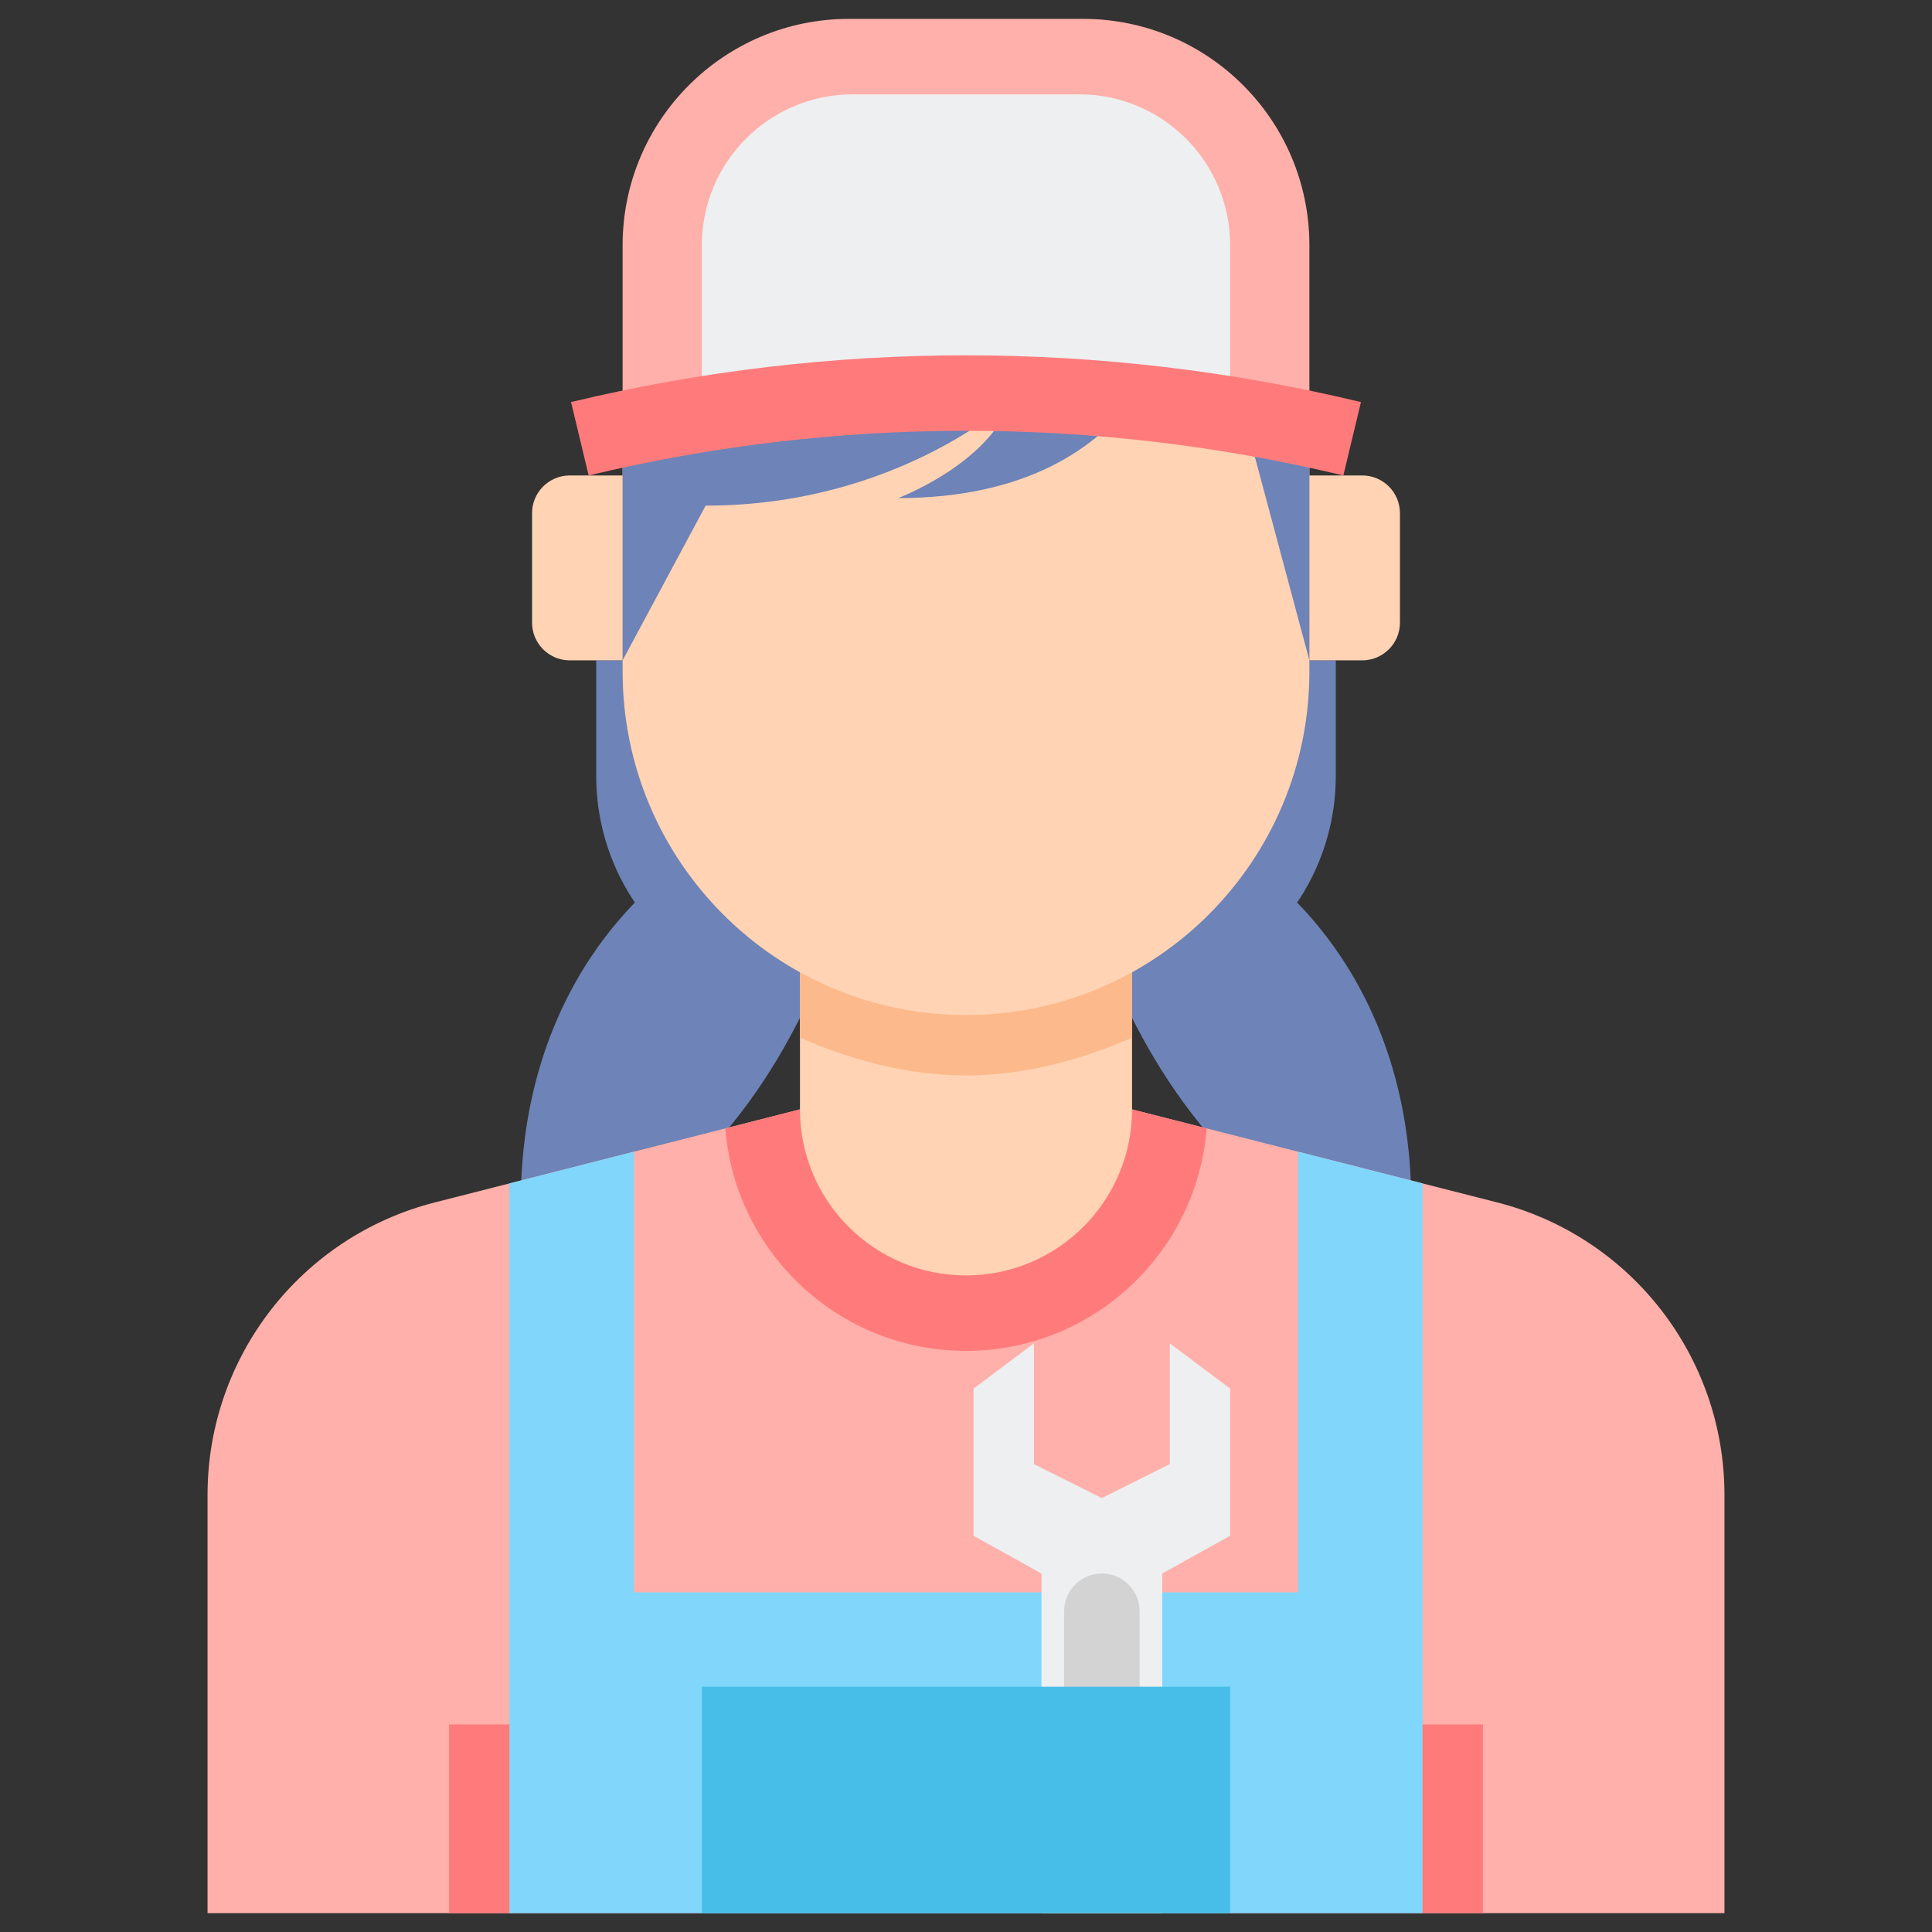 <?xml version="1.0" encoding="utf-8"?>
<!-- Generator: Adobe Illustrator 23.0.6, SVG Export Plug-In . SVG Version: 6.00 Build 0)  -->
<svg version="1.1" xmlns="http://www.w3.org/2000/svg" xmlns:xlink="http://www.w3.org/1999/xlink" x="0px" y="0px"
	 viewBox="0 0 512 512" style="enable-background:new 0 0 512 512;" xml:space="preserve">
<rect x="0" y="0" width="512" height="512" fill="#333333" stroke="none"/>
<style type="text/css">
	.st0{fill:#80D6FB;}
	.st1{fill:#46BEE8;}
	.st2{fill:#FFD3B3;}
	.st3{fill:#FCB98B;}
	.st4{fill:#6E83B7;}
	.st5{fill:#EDEFF1;}
	.st6{fill:#466089;}
	.st7{fill:#D3D3D3;}
	.st8{fill:#FFB0AA;}
	.st9{fill:#FF7B7B;}
	.st10{fill:#FFE352;}
	.st11{fill:#FFB236;}
	.st12{fill:#98CA69;}
</style>
<g id="Layer_1">
</g>
<g id="Layer_2">
	<g>
		<g>
			<path class="st4" d="M138,319c0-63,41-89,41-89l39,26c0,0-17.248,49.869-58,70L138,319z"/>
		</g>
		<g>
			<path class="st4" d="M374,319c0-63-41-89-41-89l-39,26c0,0,17.248,49.869,58,70L374,319z"/>
		</g>
		<g>
			<g>
				<path class="st4" d="M354,175v30.66c0,23.378-13.578,44.627-34.793,54.448L300,269c0,0-21,10-44,10s-44-10-44-10l-19.207-8.892
					C171.578,250.286,158,229.037,158,205.66V175H354z"/>
			</g>
			<g>
				<path class="st8" d="M300,294h-88l-96.751,24.65C79.806,327.68,55,359.598,55,396.173V507h402V396.173
					c0-36.576-24.806-68.493-60.249-77.523L300,294z"/>
			</g>
			<g>
				<path class="st9" d="M256,358c33.592,0,61.202-26.02,63.783-58.96L300,294h-88l-19.783,5.04C194.798,331.98,222.408,358,256,358
					z"/>
			</g>
			<g>
				<path class="st2" d="M300,257v37c0,24.301-19.699,44-44,44c-24.301,0-44-19.699-44-44v-37H300z"/>
			</g>
			<g>
				<path class="st3" d="M212,275c13.499,5.851,28.376,10,44,10s30.501-4.149,44-10v-18h-88V275z"/>
			</g>
			<g>
				<path class="st2" d="M347,106v72c0,50.258-40.742,91-91,91h0c-50.258,0-91-40.742-91-91v-72H347z"/>
			</g>
			<g>
				<g>
					<g>
						<path class="st4" d="M268,106H165v69l22-41C237.91,134,268,106,268,106z"/>
					</g>
				</g>
				<g>
					<g>
						<path class="st4" d="M238,132c34.325,0,52.604-13.592,62.143-26H268C262.08,122.97,238,132,238,132z"/>
					</g>
				</g>
				<g>
					<g>
						<path class="st4" d="M332,119l15,56v-69h-29.529C320.717,110.704,325.355,115.393,332,119z"/>
					</g>
				</g>
			</g>
			<g>
				<path class="st2" d="M151,175h14v-49h-14c-5.523,0-10,4.477-10,10v29C141,170.523,145.477,175,151,175z"/>
			</g>
			<g>
				<path class="st2" d="M361,175h-14v-49h14c5.523,0,10,4.477,10,10v29C371,170.523,366.523,175,361,175z"/>
			</g>
			<g>
				<path class="st8" d="M347,106V65c0-33.137-26.863-60-60-60h-62c-33.137,0-60,26.863-60,60v41H347z"/>
			</g>
			<g>
				<polygon class="st0" points="344,305.21 344,422 168,422 168,305.21 135,313.618 135,507 377,507 377,313.618 				"/>
			</g>
			<g>
				<rect x="119" y="457" class="st9" width="16" height="50"/>
			</g>
			<g>
				<rect x="377" y="457" class="st9" width="16" height="50"/>
			</g>
			<g>
				<path class="st5" d="M256,106h70V65c0-22.091-17.909-40-40-40h-30h-30c-22.091,0-40,17.909-40,40v41H256z"/>
			</g>
			<g>
				<path class="st9" d="M360.669,106.553c-1.556,6.482-3.113,12.965-4.669,19.447c-65.733-15.781-134.267-15.781-200,0
					c-1.556-6.483-3.113-12.965-4.669-19.447C220.133,90.035,291.867,90.035,360.669,106.553z"/>
			</g>
			<g>
				<g>
					<polygon class="st5" points="310,356 310,388 292,397 274,388 274,356 258,368 258,407 276,417 276,507 292,507 308,507 
						308,417 326,407 326,368 					"/>
				</g>
				<g>
					<path class="st7" d="M302,507h-20v-80c0-5.523,4.477-10,10-10l0,0c5.523,0,10,4.477,10,10V507z"/>
				</g>
			</g>
			<g>
				<rect x="186" y="447" class="st1" width="140" height="60"/>
			</g>
		</g>
	</g>
</g>
</svg>
